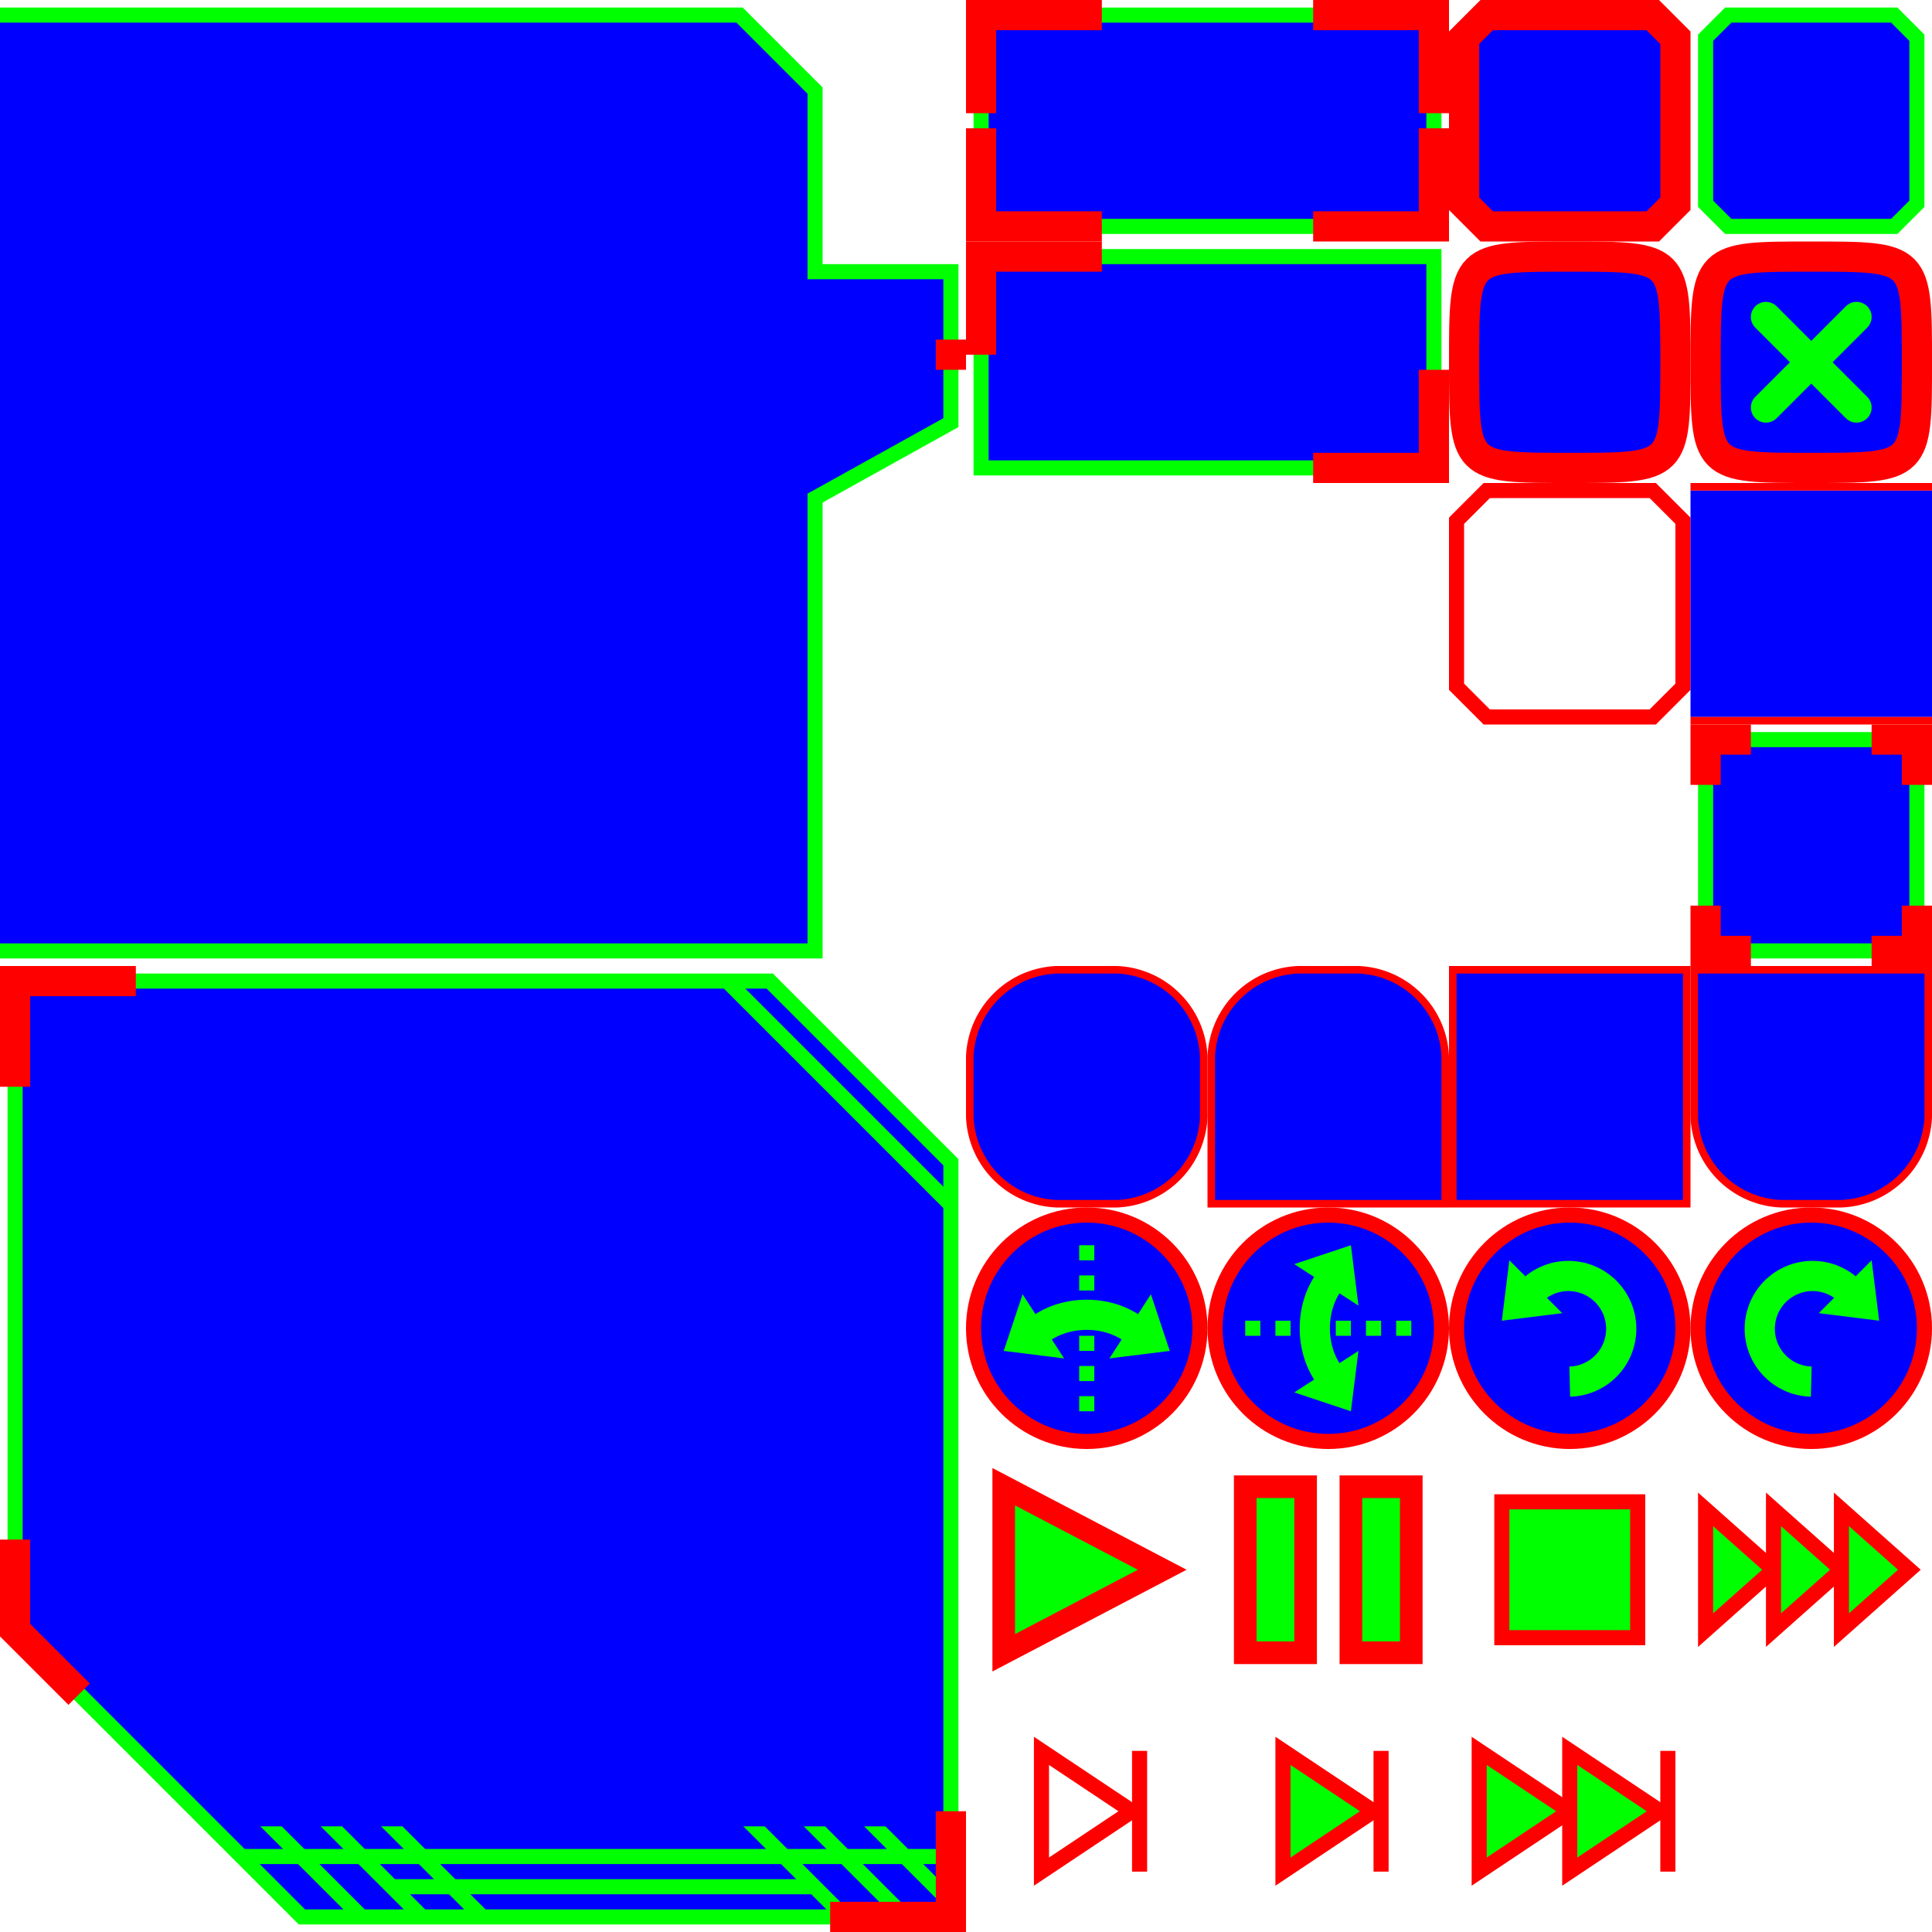 <?xml version="1.0" encoding="UTF-8"?>
<svg xmlns="http://www.w3.org/2000/svg" version="1.1" width="256" height="256">
  <!-- Tray -->
  <g transform="translate(0, 0)">
    <path d="M 0,2 L 98,2 L 108,12 V 36 l 18,0 v 20 l -18,10 L 108,126 L 0,126"
          fill="#00f" stroke="#0f0" stroke-width="2"/>
    <path d="M 126,45 v 4" fill="none" stroke="#f00" stroke-width="4"/>
  </g>
  <!-- Dialog -->
  <g transform="translate(0, 128)">
    <!-- Outline -->
    <path d="M 2,2 H 102 L 126,26 V 126 H 40 L 2,88 z"
          fill="#00f" stroke="#0f0" stroke-width="2"/>
    <!-- Stripes -->
    <g fill="none" stroke="#0f0" stroke-width="2">
      <path d="M 32,118 H 126"/>
      <path d="M 52,122 H 108"/>
      <path d="M 96.343,2 L 126,31.657"/>
    </g>
    <!-- Hatch marks -->
    <g transform="translate(38.5, 126) skewX(45) scale(1,12)"
       fill="#0f0" stroke="none">
      <rect x="8" y="-1" width="2.828" height="1"/>
      <rect x="16" y="-1" width="2.828" height="1"/>
      <rect x="24" y="-1" width="2.828" height="1"/>
      <rect x="72" y="-1" width="2.828" height="1"/>
      <rect x="80" y="-1" width="2.828" height="1"/>
      <rect x="88" y="-1" width="2.828" height="0.85"/>
    </g>
    <!-- Corners -->
    <g fill="none" stroke="#f00" stroke-width="4">
      <path d="M 2,16 v -14 h 16"/>
      <path d="M 126,112 v 14 h -16"/>
      <path d="M 2,76 v 12 l 8.485,8.485"/>
    </g>
  </g>
  <!-- Rect -->
  <g transform="translate(128, 0)">
    <rect x="2" y="2" width="60" height="28"
          fill="#00f" stroke="#0f0" stroke-width="2"/>
    <g fill="none" stroke="#f00" stroke-width="4">
      <path d="M 2,15 v -13 h 16"/>
      <path d="M 62,15 v -13 h -16"/>
      <path d="M 2,17 v 13 h 16"/>
      <path d="M 62,17 v 13 h -16"/>
    </g>
  </g>
  <!-- Alt-Rect -->
  <g transform="translate(128, 32)">
    <rect x="2" y="2" width="60" height="28"
          fill="#00f" stroke="#0f0" stroke-width="2"/>
    <g fill="none" stroke="#f00" stroke-width="4">
      <path d="M 2,15 v -13 h 16"/>
      <path d="M 62,17 v 13 h -16"/>
    </g>
  </g>
  <!-- Scrollbar handle -->
  <g transform="translate(192, 0)">
    <path d="M 2,5 l 3,-3 h 22 l 3,3 v 22 l -3,3 h -22 l -3,-3 z"
          fill="#00f" stroke="#f00" stroke-width="4"/>
  </g>
  <!-- Scrollbar bar -->
  <g transform="translate(224, 0)">
    <path d="M 2,5 l 3,-3 h 22 l 3,3 v 22 l -3,3 h -22 l -3,-3 z"
          fill="#00f" stroke="#0f0" stroke-width="2"/>
  </g>
  <!-- Unchecked box -->
  <g transform="translate(192, 32)">
    <path d="M 2,16 C 2,2 2,2 16,2 S 30,2 30,16 S 30,30 16,30 S 2,30 2,16"
          fill="#00f" stroke="#f00" stroke-width="4"/>
  </g>
  <!-- Checked box -->
  <g transform="translate(224, 32)">
    <path d="M 2,16 C 2,2 2,2 16,2 S 30,2 30,16 S 30,30 16,30 S 2,30 2,16"
          fill="#00f" stroke="#f00" stroke-width="4"/>
    <path d="M 10,10 l 12,12 M 10,22 l 12,-12"
          stroke="#0f0" stroke-width="4" stroke-linecap="round"/>
  </g>
  <!-- List frame -->
  <g transform="translate(192, 64)">
    <path d="M 1,5 l 4,-4 h 22 l 4,4 v 22 l -4,4 h -22 l -4,-4 z"
          fill="none" stroke="#f00" stroke-width="2"/>
  </g>
  <!-- List item -->
  <g transform="translate(224, 64)">
    <rect x="0" y="1" width="32" height="30" fill="#00f" stroke="none"/>
    <g fill="none" stroke="#f00" stroke-width="1">
      <path d="M 0,0.5 h 32"/>
      <path d="M 0,31.5 h 32"/>
    </g>
  </g>
  <!-- Selection box -->
  <g transform="translate(224, 96)">
    <rect x="2" y="2" width="28" height="28"
          fill="#00f" stroke="#0f0" stroke-width="2"/>
    <g fill="none" stroke="#f00" stroke-width="4">
      <path d="M 2,8 v -6 h 6"/>
      <path d="M 30,8 v -6 h -6"/>
      <path d="M 2,24 v 6 h 6"/>
      <path d="M 30,24 v 6 h -6"/>
    </g>
  </g>
  <!-- Bubble full -->
  <g transform="translate(128, 128)">
    <path d="M 20,0.5 A 12 12 0 0 1 31.5,12 V 20 A 12 12 0 0 1 20,31.5
             H 12 A 12 12 0 0 1 0.5,20 V 12 A 12 12 0 0 1 12,0.5 Z"
          fill="#00f" stroke="#f00" stroke-width="1"/>
  </g>
  <!-- Bubble top -->
  <g transform="translate(160, 128)">
    <path d="M 20,0.5 A 12 12 0 0 1 31.5,12 V 31.5 H 0.5
             V 12 A 12 12 0 0 1 12,0.5 Z"
          fill="#00f" stroke="#f00" stroke-width="1"/>
  </g>
  <!-- Bubble mid -->
  <g transform="translate(192, 128)">
    <path d="M 0.5,0.5 H 31.5 V 31.5 H 0.5 Z"
          fill="#00f" stroke="#f00" stroke-width="1"/>
  </g>
  <!-- Bubble bottom -->
  <g transform="translate(224, 128)">
    <path d="M 0.5,0.5 H 31.5 V 20 A 12 12 0 0 1 20,31.5
             H 12 A 12 12 0 0 1 0.5,20 Z"
          fill="#00f" stroke="#f00" stroke-width="1"/>
  </g>
  <!-- Flip horizontally icon -->
  <g transform="translate(128, 160)">
    <circle cx="16" cy="16" r="15"
            fill="#00f" stroke="#f00" stroke-width="2"/>
    <path d="M 22,16 A 9 7 0 0 0 10,16"
          fill="none" stroke="#0f0" stroke-width="4"/>
    <path d="M 5,19 L 7.5,11.5 L 13,20 Z"
          fill="#0f0" stroke="none"/>
    <path d="M 27,19 L 24.5,11.5 L 19,20 Z"
          fill="#0f0" stroke="none"/>
    <path d="M 16,5 V 27" fill="none"
          stroke="#0f0" stroke-width="2" stroke-dasharray="2 2"/>
  </g>
  <!-- Flip vertically icon -->
  <g transform="translate(160, 160)">
    <circle cx="16" cy="16" r="15"
            fill="#00f" stroke="#f00" stroke-width="2"/>
    <path d="M 16,22 A 7 9 0 0 1 16,10"
          fill="none" stroke="#0f0" stroke-width="4"/>
    <path d="M 19,5 L 11.5,7.5 L 20,13 Z"
          fill="#0f0" stroke="none"/>
    <path d="M 19,27 L 11.5,24.5 L 20,19 Z"
          fill="#0f0" stroke="none"/>
    <path d="M 5,16 H 27" fill="none"
          stroke="#0f0" stroke-width="2" stroke-dasharray="2 2"/>
  </g>
  <!-- Rotate counterclockwise icon -->
  <g transform="translate(192, 160)">
    <circle cx="16" cy="16" r="15"
            fill="#00f" stroke="#f00" stroke-width="2"/>
    <path d="M 16,23.071 A 7 7 0 1 0 11,11"
          fill="none" stroke="#0f0" stroke-width="4"/>
    <path d="M 7,15 L 8,7 L 15,14 Z"
          fill="#0f0" stroke="none"/>
  </g>
  <!-- Rotate clockwise icon -->
  <g transform="translate(224, 160)">
    <circle cx="16" cy="16" r="15"
            fill="#00f" stroke="#f00" stroke-width="2"/>
    <path d="M 16,23.071 A 7 7 0 1 1 21,11"
          fill="none" stroke="#0f0" stroke-width="4"/>
    <path d="M 25,15 L 24,7 L 17,14 Z"
          fill="#0f0" stroke="none"/>
  </g>
  <!-- Play icon -->
  <g transform="translate(128, 192)"
     fill="#0f0" stroke="#f00" stroke-width="3">
    <path d="M 5,5 L 5,27 L 26,16 Z"/>
  </g>
  <!-- Pause icon -->
  <g transform="translate(160, 192)"
     fill="#0f0" stroke="#f00" stroke-width="3">
    <rect x="5" y="5" width="8" height="22"/>
    <rect x="19" y="5" width="8" height="22"/>
  </g>
  <!-- Reset icon -->
  <g transform="translate(192, 192)"
     fill="#0f0" stroke="#f00" stroke-width="2">
    <rect x="7" y="7" width="18" height="18"/>
  </g>
  <!-- Fast-forward icon -->
  <g transform="translate(224, 192)"
     fill="#0f0" stroke="#f00" stroke-width="2">
    <path d="M 2,8 l 0,16 l 9,-8 Z"/>
    <path d="M 11,8 l 0,16 l 9,-8 Z"/>
    <path d="M 20,8 l 0,16 l 9,-8 Z"/>
  </g>
  <!-- Step subcycle icon -->
  <g transform="translate(128, 224)"
     fill="none" stroke="#f00" stroke-width="2">
    <path d="M 10,8 L 10,24 L 22,16 Z"/>
    <path d="M 23,8 V 24"/>
  </g>
  <!-- Step cycle icon -->
  <g transform="translate(160, 224)"
     fill="#0f0" stroke="#f00" stroke-width="2">
    <path d="M 10,8 L 10,24 L 22,16 Z"/>
    <path d="M 23,8 V 24"/>
  </g>
  <!-- Step time icon -->
  <g transform="translate(192, 224)"
     fill="#0f0" stroke="#f00" stroke-width="2">
    <path d="M 4,8 L 4,24 L 16,16 Z"/>
    <path d="M 16,8 L 16,24 L 28,16 Z"/>
    <path d="M 29,8 V 24"/>
  </g>
</svg>
